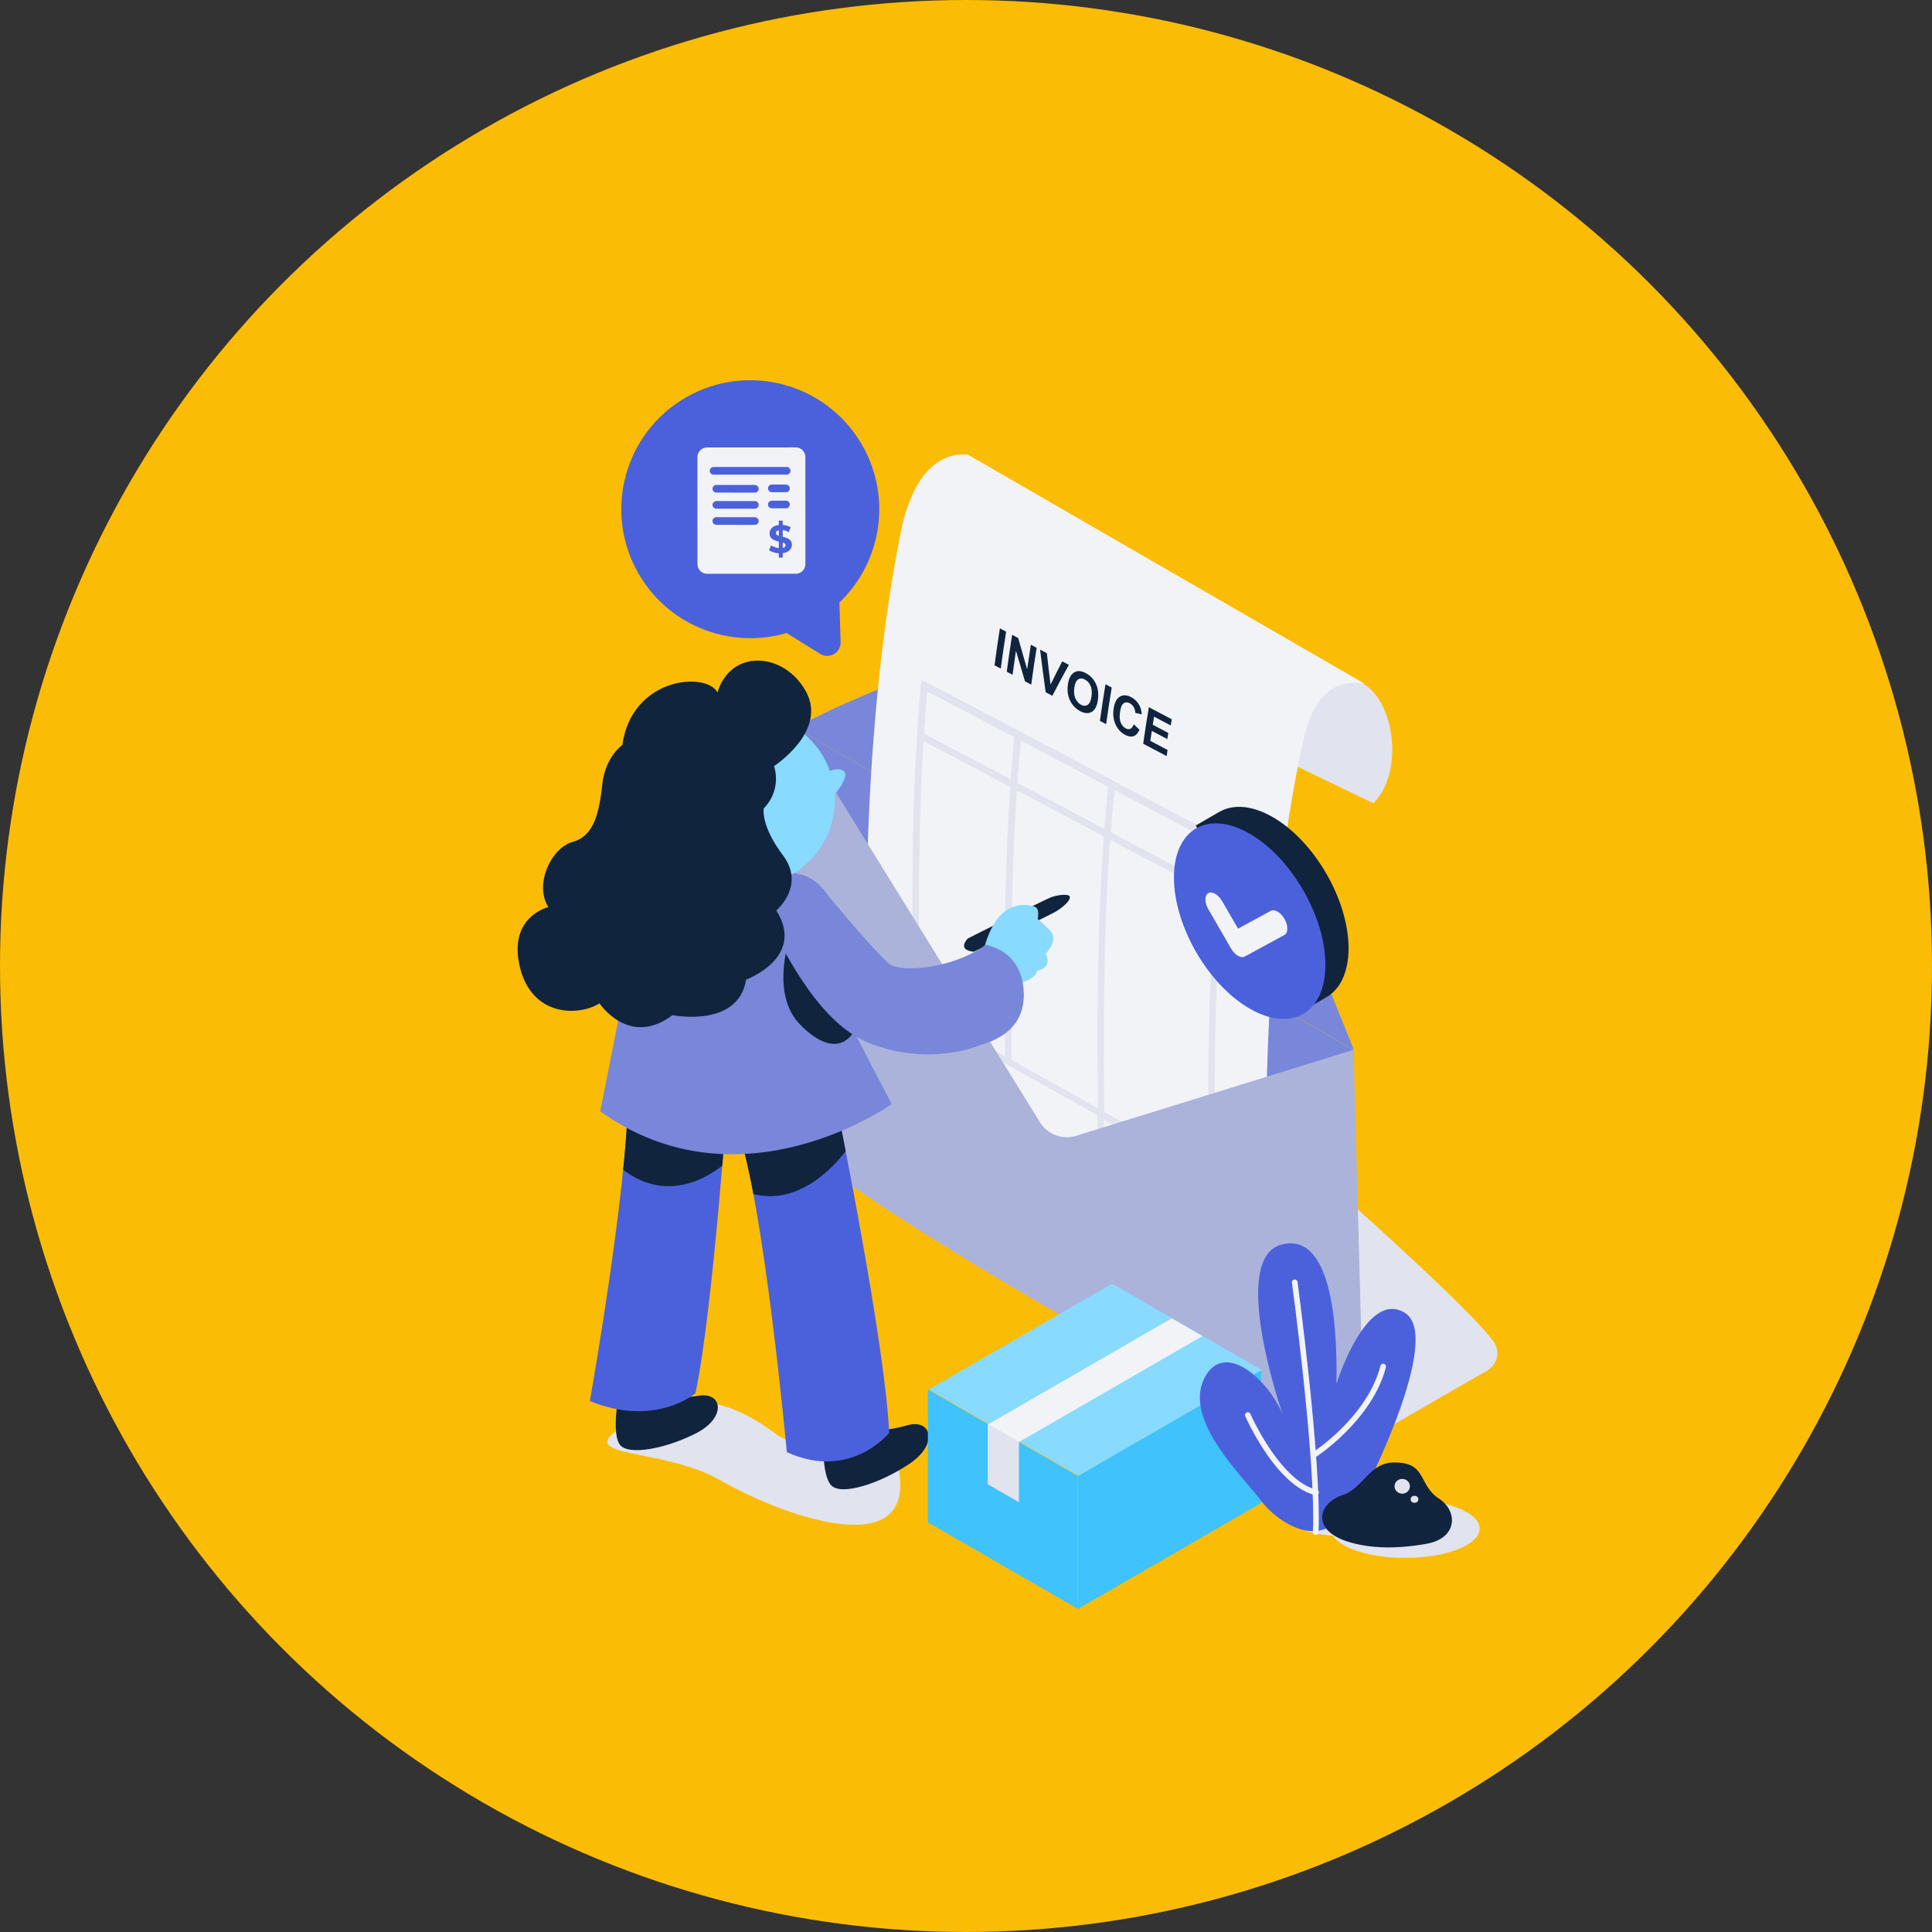 <svg id="SvgjsSvg1426" width="360" height="360" xmlns="http://www.w3.org/2000/svg" version="1.1" xmlns:xlink="http://www.w3.org/1999/xlink" xmlns:svgjs="http://svgjs.com/svgjs"><rect width="100%" height="100%" fill="#333333" stroke="none"/><circle id="SvgjsCircle1522" r="180" cx="180" cy="180" transform="matrix(1,0,0,1,0,0)" fill="#fbbc05"></circle><defs id="SvgjsDefs1427"></defs><g id="SvgjsG1428" transform="matrix(1,0,0,1,0,0)"><svg xmlns="http://www.w3.org/2000/svg" fill-rule="evenodd" stroke-linejoin="round" stroke-miterlimit="2" clip-rule="evenodd" viewBox="0 0 3000 2161" width="360" height="360"><g transform="matrix(2 0 0 2 -19200 .8)"><rect width="1500" height="1080" x="9600" fill="none"></rect><g transform="translate(-492.062 21.368) scale(1.045)"><path fill="#e1e3ee" d="M-2881.67,3521.07L-3015.18,3521.07L-3015.18,3670.4L-2934.29,3670.4C-2931.59,3670.4 -2928.36,3669.21 -2925.39,3667.13C-2922.42,3665.05 -2919.99,3662.26 -2918.69,3659.46C-2907.5,3635.29 -2881.67,3521.07 -2881.67,3521.07Z" transform="matrix(1.327 -.766 1.469 .848 9264.62 -4563.6)" class="colore1e3ee svgShape"></path><g transform="translate(7841.09 -202.31) scale(1.083)"><rect width="60.225" height="86.925" x="1081.74" y="2413.54" fill="#7887da" transform="matrix(6.362 3.673 0 2.241 -4659.39 -8900.61)" class="color7887da svgShape"></rect><path fill="#7887da" d="M984.146,2342.84C996.099,2340.68 1008.55,2339.37 1014.08,2341.39C1079.94,2365.39 1112.43,2383.36 1171.27,2413.54L687.423,2413.54C774.097,2387.69 888.457,2360.19 984.146,2342.84Z" transform="matrix(.792 .457 0 2.935 1678.38 -6916.44)" class="color7887da svgShape"></path><g transform="translate(117.609 49.565) scale(.951)"><path fill="#e1e3ee" d="M2727.03,279.563C2754.15,295.171 2763.41,358.122 2735.55,386.181L2613.13,327.207C2613.13,327.207 2604.83,282.433 2646.51,271.378C2688.18,260.322 2699.9,263.954 2727.03,279.563Z" transform="translate(425.806 197.387) scale(.806)" class="colore1e3ee svgShape"></path><path fill="#f2f3f7" d="M2921.34,-932.769L2590.65,-932.769C2560.64,-921.249 2549.68,-891.314 2548.09,-863.706C2539.81,-720.286 2573.8,-582.414 2587.27,-511.159L2917.96,-511.159C2903.28,-607.56 2869.56,-735.011 2880.49,-876.292C2882.29,-899.504 2890.83,-923.531 2921.34,-932.769Z" transform="matrix(.866 .5 -.167 1.121 -61.234 7.424)" class="colorf2f3f7 svgShape"></path><path fill="#e1e3ee" d="M956.55,3185.06C944.344,3298.6 943.384,3412.98 944.672,3527.05C944.693,3528.88 943.315,3529.91 941.647,3528.98C843.371,3473.75 747.006,3415.21 648.694,3360.05C646.938,3359.07 645.619,3356.85 645.608,3354.83C644.97,3242.9 644.116,3130.83 653.819,3019.2C653.98,3017.35 655.472,3016.01 657.281,3016.99C756.307,3070.85 854.835,3125.62 953.852,3179.5C955.721,3180.51 956.772,3183 956.55,3185.06ZM949.906,3185.54C853.017,3132.82 756.614,3079.21 659.716,3026.5C650.404,3135.68 651.079,3245.29 651.721,3354.76C747.923,3408.76 842.329,3465.89 938.496,3519.95C937.287,3408.41 938.278,3296.59 949.906,3185.54Z" transform="matrix(.729 0 0 .7 1827.7 -1691.08)" class="colore1e3ee svgShape"></path><path fill="#e1e3ee" d="M934.172,4155.04C934.65,4263.04 935.241,4371.05 935.868,4479.06C935.892,4483.14 935.819,4487.7 934.21,4491.53C933.999,4492.03 933.75,4492.52 933.433,4492.97C933.223,4493.26 932.98,4493.54 932.694,4493.76C930.806,4495.24 928.818,4492.94 927.823,4491.5C828.461,4347.83 731.316,4202.63 634.635,4057.15C632.164,4053.43 630.755,4048.96 629.596,4044.68C627.501,4036.96 626.317,4028.88 626.286,4020.87C625.876,3914.65 625.432,3808.43 625.043,3702.2C625.028,3698.19 625.126,3693.77 626.627,3689.98C626.85,3689.42 627.116,3688.87 627.463,3688.37C627.674,3688.07 627.916,3687.78 628.204,3687.55C630.147,3685.99 632.198,3688.46 633.195,3689.94C729.819,3833.41 826.863,3976.61 925.886,4118.44C928.396,4122.04 929.756,4126.5 930.88,4130.69C932.999,4138.59 934.136,4146.85 934.172,4155.04ZM917.925,4156.42C824.516,4022.24 732.857,3886.85 641.618,3751.19C641.852,3812.89 642.104,3874.6 642.356,3936.31C642.439,3956.68 642.522,3977.05 642.604,3997.42C642.621,4001.48 642.637,4005.54 642.654,4009.6C642.67,4013.66 644.109,4017.97 642.703,4021.78C733.985,4158.84 825.719,4295.62 919.355,4431.09C918.835,4339.54 918.342,4247.98 917.925,4156.42Z" transform="matrix(.273 0 0 .103 2260.94 350.459)" class="colore1e3ee svgShape"></path><path fill="#e1e3ee" d="M935.696,3073.26C918.288,3131.13 909.552,3191.19 906.095,3251.43C903.052,3304.45 904.023,3357.56 905.257,3410.62C905.282,3411.74 903.934,3412.24 903.051,3412.47C900.607,3413.09 897.9,3412.82 895.452,3412.37C797.995,3394.68 700.508,3377.15 602.947,3360.05C600.233,3359.58 597.393,3358.78 595.058,3357.27C594.25,3356.75 593.09,3355.91 593.07,3354.83C592.078,3300.41 590.652,3245.95 593.313,3191.55C596.156,3133.4 603.724,3075.37 619.35,3019.2C619.663,3018.08 620.977,3017.51 621.987,3017.2C624.673,3016.38 627.692,3016.53 630.429,3016.99C729.262,3033.79 828.076,3050.7 926.883,3067.65C929.438,3068.09 932.217,3068.86 934.292,3070.49C935.099,3071.12 936.032,3072.14 935.696,3073.26ZM914.555,3073.72C822.454,3057.92 730.347,3042.16 638.222,3026.5C626.452,3069.62 619.332,3113.88 615.496,3158.38C612.003,3198.91 611.207,3239.62 611.465,3280.28C611.589,3299.87 611.955,3319.46 612.333,3339.04C612.401,3342.54 612.469,3346.04 612.536,3349.54C612.569,3351.28 610.938,3354.37 612.635,3354.76C703.609,3370.72 794.52,3387.03 885.405,3403.49C884.208,3350.7 883.326,3297.86 886.456,3245.12C889.892,3187.21 898.243,3129.48 914.555,3073.72Z" transform="matrix(.228 0 0 .7 2163.25 -1691.08)" class="colore1e3ee svgShape"></path><path fill="#e1e3ee" d="M950.898,3124.22C932.425,3182.15 922.709,3242.47 918.643,3303.05C915.044,3356.66 915.783,3410.43 917.414,3464.1C917.448,3465.22 916.117,3465.74 915.225,3465.98C912.787,3466.62 910.076,3466.34 907.631,3465.89C809.739,3448.07 711.866,3430.14 613.963,3412.37C611.223,3411.87 608.361,3411.05 606.008,3409.51C605.191,3408.98 604.021,3408.13 603.996,3407.04C602.787,3354.02 601.798,3300.94 604.802,3247.96C608.215,3187.74 616.883,3127.7 634.217,3069.83C634.554,3068.7 635.885,3068.15 636.905,3067.84C639.611,3067.02 642.641,3067.18 645.393,3067.65C744.316,3084.62 843.232,3101.63 942.152,3118.62C944.698,3119.06 947.475,3119.82 949.536,3121.46C950.339,3122.1 951.253,3123.11 950.898,3124.22ZM929.684,3124.68C837.472,3108.84 745.264,3092.97 653.05,3077.15C636.667,3132.91 628.251,3190.65 624.772,3248.59C621.603,3301.36 622.466,3354.25 623.685,3407.07C714.975,3423.62 806.241,3440.3 897.522,3456.9C895.96,3403.51 895.328,3350.03 899.024,3296.71C903.06,3238.47 912.349,3180.5 929.684,3124.68Z" transform="matrix(.228 0 0 .7 2227.37 -1691.08)" class="colore1e3ee svgShape"></path><path fill="#e1e3ee" d="M956.55,3711.06C954.72,3826.85 953.148,3942.65 951.799,4058.46C951.746,4062.95 951.656,4067.51 950.999,4071.96C950.85,4072.97 950.693,4074.03 950.308,4074.99C950.203,4075.25 950.023,4075.71 949.695,4075.76C949.42,4075.79 949.219,4075.48 949.099,4075.28C948.755,4074.7 948.566,4074.01 948.39,4073.36C848.948,3705.61 752.421,3337.07 652.922,2969.32C651.647,2964.61 651.29,2959.6 650.894,2954.76C650.262,2947.03 649.981,2939.25 650.05,2931.49C651.088,2815.15 652.333,2698.81 653.819,2582.47C653.877,2577.94 653.974,2573.34 654.643,2568.85C654.796,2567.83 654.956,2566.76 655.346,2565.8C655.453,2565.53 655.635,2565.07 655.967,2565.02C656.244,2564.97 656.447,2565.28 656.568,2565.49C656.915,2566.08 657.105,2566.76 657.281,2567.41C756.825,2935.82 854.346,3304.77 953.852,3673.19C955.128,3677.91 955.465,3682.94 955.839,3687.79C956.435,3695.53 956.673,3703.3 956.55,3711.06ZM949.906,3714.33C852.53,3353.76 757.13,2992.66 659.716,2632.1C658.479,2730.75 657.415,2829.41 656.501,2928.06C753.873,3288.16 848.576,3648.98 945.897,4009.1C947.065,3910.84 948.394,3812.58 949.906,3714.33Z" transform="matrix(.729 0 0 .103 1827.7 156.74)" class="colore1e3ee svgShape"></path><g transform="translate(1346.59 -3320.22) scale(1.225)"><path fill="#10243e" fill-rule="nonzero" d="M825.119 3044.36C826.071 3037.09 827.115 3029.84 828.26 3022.61 829.485 3023.26 830.711 3023.9 831.936 3024.55 830.788 3031.78 829.741 3039.03 828.787 3046.29 827.564 3045.64 826.342 3045 825.119 3044.36zM832.318 3048.15C833.275 3040.89 834.325 3033.65 835.475 3026.42 836.668 3027.05 837.86 3027.68 839.052 3028.32 840.767 3034.47 842.521 3040.61 844.313 3046.74 845 3041.91 845.73 3037.08 846.504 3032.26 847.643 3032.86 848.781 3033.46 849.92 3034.06 848.758 3041.28 847.697 3048.51 846.728 3055.75 845.501 3055.1 844.275 3054.46 843.048 3053.81 841.237 3047.81 839.461 3041.8 837.722 3035.78 837.015 3040.5 836.35 3045.22 835.725 3049.95 834.589 3049.35 833.453 3048.75 832.318 3048.15zM855.242 3060.24C854.052 3051.89 852.95 3043.52 851.944 3035.14 853.273 3035.84 854.602 3036.54 855.931 3037.24 856.603 3043.41 857.328 3049.56 858.103 3055.71 860.354 3051.13 862.652 3046.57 864.999 3042.04 866.299 3042.73 867.599 3043.42 868.899 3044.11 865.566 3050.13 862.321 3056.2 859.158 3062.31 857.852 3061.62 856.547 3060.93 855.242 3060.24zM868.317 3055.65C868.58 3053.89 869.008 3052.05 869.997 3050.54 870.556 3049.7 871.287 3048.98 872.162 3048.47 872.973 3048.01 873.891 3047.74 874.831 3047.77 876.262 3047.81 877.646 3048.33 878.897 3049 881.551 3050.4 883.606 3052.64 884.852 3055.36 886.213 3058.34 886.462 3061.66 885.976 3064.87 885.59 3067.42 884.738 3070.38 882.385 3071.8 880.222 3073.1 877.681 3072.49 875.578 3071.38 872.915 3069.97 870.821 3067.75 869.539 3065.03 868.162 3062.1 867.842 3058.83 868.317 3055.65zM872.123 3057.5C871.807 3059.62 871.869 3061.85 872.734 3063.83 873.426 3065.42 874.534 3066.82 876.085 3067.64 877.322 3068.29 878.746 3068.48 879.955 3067.66 881.479 3066.62 881.939 3064.45 882.195 3062.76 882.509 3060.68 882.515 3058.46 881.681 3056.5 881.004 3054.9 879.868 3053.56 878.327 3052.74 877.077 3052.08 875.61 3051.83 874.371 3052.66 872.844 3053.67 872.376 3055.82 872.123 3057.5zM887.167 3077.1C888.165 3069.89 889.257 3062.69 890.45 3055.51 891.675 3056.16 892.901 3056.81 894.126 3057.46 892.931 3064.64 891.836 3071.83 890.836 3079.04 889.613 3078.39 888.39 3077.75 887.167 3077.1zM907.109 3079.09C908.228 3080.16 909.348 3081.23 910.468 3082.31 909.778 3083.89 908.709 3085.54 906.982 3086.11 905.273 3086.68 903.44 3086.09 901.913 3085.28 899.406 3083.96 897.55 3081.76 896.378 3079.2 895.049 3076.3 894.754 3073.07 895.232 3069.94 895.629 3067.33 896.501 3064.28 898.899 3062.82 901.014 3061.52 903.482 3062.01 905.566 3063.11 907.762 3064.27 909.503 3066.09 910.603 3068.31 911.365 3069.85 911.698 3071.56 911.817 3073.26 910.55 3072.96 909.283 3072.66 908.016 3072.37 907.98 3071.19 907.681 3070.03 907.094 3069.01 906.542 3068.05 905.747 3067.24 904.763 3066.72 903.625 3066.12 902.31 3065.95 901.2 3066.71 899.718 3067.72 899.316 3069.98 899.065 3071.61 898.741 3073.73 898.6 3076.08 899.433 3078.1 900.027 3079.54 901.011 3080.8 902.405 3081.54 903.236 3081.97 904.198 3082.16 905.082 3081.76 906.134 3081.29 906.718 3080.11 907.109 3079.09zM912.658 3090.56C913.676 3083.37 914.786 3076.19 915.999 3069.03 920.499 3071.41 924.999 3073.79 929.499 3076.17 929.292 3077.38 929.088 3078.59 928.887 3079.8 925.613 3078.07 922.34 3076.34 919.067 3074.61 918.805 3076.19 918.548 3077.78 918.296 3079.37 921.34 3080.98 924.384 3082.59 927.428 3084.19 927.236 3085.4 927.046 3086.61 926.858 3087.82 923.815 3086.21 920.772 3084.6 917.73 3083 917.429 3084.95 917.136 3086.9 916.85 3088.86 920.233 3090.64 923.617 3092.43 927.001 3094.21 926.822 3095.42 926.646 3096.63 926.473 3097.84 921.868 3095.41 917.263 3092.98 912.658 3090.56z" class="color10243e svgShape"></path></g></g><path fill="#abb3db" d="M539.809,3098.58C539.809,3098.58 703.207,3362.75 747.435,3434.25C753.868,3444.65 766.52,3449.39 778.2,3445.76C838.309,3427.12 1014.33,3372.54 1014.33,3372.54C1014.34,3373.05 1022.71,3682.8 1022.71,3682.8C1022.71,3702.59 997.286,3715.45 986.814,3711.37C941.567,3693.74 820.617,3631.13 742.225,3585.23C680.743,3549.24 595.564,3496.99 561.596,3468.89C546.699,3456.57 538.414,3436.42 538.414,3416.62L539.055,3106.6C539.055,3103.69 539.316,3101.01 539.809,3098.58Z" transform="translate(1788.19 -2015.85) scale(.806)" class="colorabb3db svgShape"></path></g><g transform="translate(9494.23 -269.615) scale(1.427)"><g transform="translate(-169.25 -2.377) scale(.978)"><path fill="#e1e3ee" d="M-571.141,1064.45C-525.753,1062.68 -507.043,1075.53 -513.537,1113.28C-518.51,1142.19 -469.011,1151.64 -488.834,1170.1C-549.18,1226.31 -568.147,1157.31 -568.147,1122.32C-568.147,1087.33 -612.437,1066.06 -571.141,1064.45Z" transform="matrix(.664 -.383 .881 .508 62.216 37.297)" class="colore1e3ee svgShape"></path><path fill="#10243e" d="M736.698,792.702C736.698,792.702 770.343,791.121 784.212,786.797C798.081,782.472 802.68,797.544 785.638,809.198C768.596,820.852 747.003,827.8 741.229,821.767C735.455,815.735 736.698,792.702 736.698,792.702Z" transform="matrix(.935 0 0 .914 39.548 76.576)" class="color10243e svgShape"></path><g transform="translate(1.803 24.372)"><path fill="#4b61dc" d="M734.631,606.133C734.631,606.133 759.675,729.247 761.565,775.326C761.565,775.326 740.975,801.029 707.097,785.557C707.097,785.557 694.729,651.511 680.982,614.273C680.982,614.273 698.619,595.352 734.631,606.133Z" class="color4b61dc svgShape"></path><clipPath id="a"><path d="M734.631,606.133C734.631,606.133 759.675,729.247 761.565,775.326C761.565,775.326 740.975,801.029 707.097,785.557C707.097,785.557 694.729,651.511 680.982,614.273C680.982,614.273 698.619,595.352 734.631,606.133Z" fill="#000000" class="color000 svgShape"></path></clipPath><g clip-path="url(#a)"><path fill="#10243e" d="M740.096,629.336L742.722,646.246C742.722,646.246 718.723,684.02 686.1,670.931L682.786,649.636L740.096,629.336Z" transform="translate(-1.803 -24.372)" class="color10243e svgShape"></path></g></g></g><g transform="rotate(14.561 677.35 -278.978) scale(.978)"><path fill="#10243e" d="M736.698,792.702C736.698,792.702 770.343,791.121 784.212,786.797C798.081,782.472 802.68,797.544 785.638,809.198C768.596,820.852 747.003,827.8 741.229,821.767C735.455,815.735 736.698,792.702 736.698,792.702Z" transform="rotate(-7.243 1475.532 236.879) scale(.89)" class="color10243e svgShape"></path><g transform="translate(1.803 24.372)"><path fill="#4b61dc" d="M734.631,606.133C734.631,606.133 756.723,723.535 758.855,769.276C758.855,769.276 742.938,792.467 705.489,787.466C705.489,787.466 694.729,651.511 680.982,614.273C680.982,614.273 698.619,595.352 734.631,606.133Z" class="color4b61dc svgShape"></path><clipPath id="b"><path d="M734.631,606.133C734.631,606.133 756.723,723.535 758.855,769.276C758.855,769.276 742.938,792.467 705.489,787.466C705.489,787.466 694.729,651.511 680.982,614.273C680.982,614.273 698.619,595.352 734.631,606.133Z" fill="#000000" class="color000 svgShape"></path></clipPath><g clip-path="url(#b)"><path fill="#10243e" d="M743.106,647.163L750.057,663.377C750.057,663.377 727.369,711.027 683.138,682.84L682.786,649.636L743.106,647.163Z" transform="translate(-1.803 -24.372)" class="color10243e svgShape"></path></g></g></g><path fill="#7887da" d="M693.584,496.165C707.105,505.453 707.503,524.39 707.619,543.332C707.71,558.206 695.072,585.398 695.072,585.398L707.072,643.897C707.072,643.897 601.273,681.601 536.374,599.787L564.548,544.804L589.13,466.608C589.13,466.608 676.039,484.115 693.584,496.165Z" transform="rotate(-15.912 787.356 689.262) scale(.861)" class="color7887da svgShape"></path><g transform="rotate(15.876 592.135 475.75)"><path fill="#10243e" d="M2702.31,562.67C2702.31,562.67 2681.77,601.212 2678.26,608.693C2676.39,612.68 2674.73,619.656 2676.69,620.869C2678.41,621.932 2683.45,616.839 2685.18,614.039C2687.69,609.986 2709.56,566.856 2709.56,566.856C2709.56,566.856 2711.12,557.621 2702.31,562.67Z" transform="rotate(-159.547 1543.736 678.586) scale(.907)" class="color10243e svgShape"></path><path fill="#88daff" d="M824.522,573.568C824.522,573.568 808.385,572.911 803.05,559.667C803.05,559.667 805.525,541.764 814.434,532.422C817.357,529.357 824.996,524.123 834.824,527.304C838.167,528.386 836.743,534.666 836.743,534.666C836.743,534.666 840.721,538.014 844.093,541.416C850.129,547.505 841.811,555.505 841.811,555.505C841.811,555.505 846.528,563.786 836.829,566.027C836.829,566.027 835.54,572.233 824.522,573.568Z" transform="rotate(-15.287 815.293 693.792) scale(.861)" class="color88daff svgShape"></path><path fill="#10243e" d="M775.296,568.868C775.296,568.868 756.371,562.73 748.445,558.944C742.082,555.904 730.574,549.711 726.153,545.683C726.153,545.683 733.199,578.264 752.284,583.353C777.615,590.106 775.296,568.868 775.296,568.868Z" transform="matrix(1.048 .338 -.264 .82 -76.159 -152.289)" class="color10243e svgShape"></path><path fill="#7887da" d="M555.223,522.837C555.223,522.837 591.787,523.594 607.073,521.614C614.689,520.627 631.104,497.418 632.228,476.87C632.228,476.87 644.389,465.446 660.364,475.064C670.447,481.134 679.398,492.429 670.457,512.274C670.457,512.274 662.727,539.487 632.691,555.887C611.782,567.304 580.334,562.339 554.981,556.241C554.981,556.241 542.576,537.252 555.223,522.837Z" transform="rotate(34.001 575.143 507.805)" class="color7887da svgShape"></path></g><g transform="rotate(-9.169 556.754 714.627)"><circle cx="542.636" cy="465.485" r="45.128" fill="#88daff" transform="translate(7.65 -17.564) scale(.994)" class="color88daff svgShape"></circle><path fill="#88daff" d="M779.395,423.19C779.395,423.19 790.293,417.298 795.504,422.034C800.715,426.77 782.333,440.987 782.333,440.987L779.395,423.19Z" transform="translate(-12.034 114.412) scale(.767)" class="color88daff svgShape"></path><path fill="#10243e" d="M504.311,430.453C504.311,430.453 494.596,435.101 490.798,448.802C487,462.503 482.597,474.879 470.846,476.147C459.094,477.415 447.309,494.953 452.832,507.667C452.832,507.667 431.48,509.052 433.18,535.61C434.88,562.167 458.539,566.525 471.146,561.393C471.146,561.393 482.584,586.726 507.678,573.487C507.678,573.487 540.378,585.777 548.454,561.317C548.454,561.317 581.069,555.081 569.71,528.304C569.71,528.304 586.94,518.056 577.724,500.542C568.509,483.028 571.741,474.765 571.741,474.765C571.741,474.765 582.382,467.847 580.542,453.899C580.542,453.899 610.945,440.503 603.154,418.315C595.362,396.127 568.123,389.755 557.558,411.353C553.526,399.624 514.802,396.321 504.311,430.453Z" transform="translate(-17.674 -24.023)" class="color10243e svgShape"></path></g></g><g transform="translate(9791.92 -7.449) scale(.943)"><rect width="183.983" height="76.747" x="-569.548" y="1136.04" fill="#88daff" transform="matrix(.785 -.453 1.538 .888 -710.925 -399.168)" class="color88daff svgShape"></rect><rect width="167.991" height="63.273" x="814.884" y="1165.91" fill="#40c3fd" transform="matrix(.86 -.497 0 1.654 5.763 -587.386)" class="color40c3fd svgShape"></rect><rect width="135.14" height="90.61" x="679.744" y="457.128" fill="#40c3fd" transform="matrix(.873 .504 0 1.155 -4.954 -2.86)" class="color40c3fd svgShape"></rect><rect width="135.14" height="90.61" x="679.744" y="457.128" fill="#e1e3ee" transform="matrix(.182 .105 0 .527 511.9 582.319)" class="colore1e3ee svgShape"></rect><rect width="27.95" height="28.186" x="-527.846" y="1088.9" fill="#f2f3f7" transform="matrix(5.17 -2.985 .859 .496 2429.72 -1220.64)" class="colorf2f3f7 svgShape"></rect></g><g transform="translate(8940.97 -823.512) scale(1.942)"><ellipse cx="877.721" cy="889.003" fill="#e1e3ee" rx="21.115" ry="9.004" transform="translate(4.004 -.434)" class="colore1e3ee svgShape"></ellipse><ellipse cx="877.721" cy="889.003" fill="#e1e3ee" rx="21.115" ry="9.004" transform="matrix(1.349 0 0 1.244 -277.504 -211.137)" class="colore1e3ee svgShape"></ellipse><g transform="rotate(-11.347 897.93 876.108)"><path fill="#4b61dc" d="M838.433,898.119C833.162,887.161 815.313,861.946 826.27,847.845C836.404,834.805 850.049,852.676 852.971,867.264C852.971,867.264 844.283,804.651 865.345,803.464C886.407,802.277 879.17,842.957 875.433,859.855C875.433,859.855 893.722,826.362 906.47,838.374C919.218,850.386 877.53,902.745 877.53,902.745C874.744,907.718 867.016,913.537 857.893,913.593C850.348,913.639 842.025,905.587 838.433,898.119Z" transform="translate(12.374 -23.201)" class="color4b61dc svgShape"></path><path fill="#f2f3f7" d="M878.738,795.336C878.775,794.743 879.287,794.293 879.879,794.331C880.471,794.368 880.921,794.879 880.884,795.471C880.884,795.471 876.527,864.212 869.915,890.957C869.773,891.533 869.19,891.885 868.614,891.743C868.038,891.6 867.686,891.017 867.828,890.441C874.413,863.803 878.738,795.336 878.738,795.336Z" class="colorf2f3f7 svgShape"></path><path fill="#f2f3f7" d="M851.167 841.899C851.041 841.32 851.409 840.747 851.989 840.621 852.569 840.495 853.142 840.863 853.268 841.443 853.268 841.443 855.421 851.349 860.07 860.615 863.096 866.647 867.16 872.44 872.452 874.865 872.992 875.113 873.229 875.751 872.982 876.291 872.735 876.83 872.096 877.067 871.557 876.82 865.866 874.212 861.402 868.065 858.148 861.579 853.376 852.068 851.167 841.899 851.167 841.899zM874.738 862.478C874.186 862.696 873.561 862.426 873.342 861.875 873.123 861.323 873.393 860.698 873.945 860.479 873.945 860.479 896.89 851.407 905.683 833.186 905.941 832.651 906.584 832.427 907.119 832.685 907.653 832.943 907.878 833.586 907.62 834.12 898.498 853.021 874.738 862.478 874.738 862.478z" class="colorf2f3f7 svgShape"></path></g><g transform="translate(3.166 5.108)"><path fill="#10243e" d="M890.496,864.055C903.226,863.912 899.717,872.701 907.727,877.88C915.065,882.625 914.901,892.996 903.139,895.137C891.378,897.278 881.4,896.939 873.266,894.478C858.592,890.037 861.515,879.578 870.899,876.523C878.665,873.996 881.049,864.16 890.496,864.055Z" transform="translate(8.56 .309)" class="color10243e svgShape"></path><ellipse cx="901.391" cy="872.661" fill="#e1e3ee" rx="1.934" ry="1.863" transform="translate(-466.967 -452.088) scale(1.519)" class="colore1e3ee svgShape"></ellipse><ellipse cx="906.34" cy="878.462" fill="#e1e3ee" rx="1.007" ry="1.354" transform="matrix(1.469 0 0 1 -424.468 0)" class="colore1e3ee svgShape"></ellipse></g></g><g transform="rotate(-120 5715.658 -1299.804) scale(2.48)"><path fill="#10243e" d="M951.129,3178.53L947.585,3172.39L963.798,3163.03L963.817,3163.05C972.64,3158.46 984.566,3159.4 997.686,3166.98C1024.83,3182.65 1046.88,3220.83 1046.88,3252.18C1046.88,3267.85 1041.37,3278.86 1032.47,3284L1016.89,3293L1013.22,3286.65C1008.34,3285.71 1003.11,3283.71 997.686,3280.58C981.301,3271.12 991.027,3242.66 982.086,3223.25C976.212,3210.5 948.496,3207.81 948.496,3195.38C948.496,3188.95 949.423,3183.31 951.129,3178.53Z" transform="rotate(120 773.511 1229.587) scale(.461)" class="color10243e svgShape"></path><ellipse cx="-377.844" cy="1079.29" fill="#4b61dc" rx="26.198" ry="22.689" transform="rotate(-30 -5.266 88.186) skewX(30)" class="color4b61dc svgShape"></ellipse><path fill="#f2f3f7" d="M957.191,3238.57C954.319,3235.7 954.314,3231.05 957.18,3228.17C960.046,3225.3 964.705,3225.3 967.576,3228.16L979.499,3240.06L1004.03,3216.25C1006.94,3213.43 1011.6,3213.49 1014.43,3216.41C1017.25,3219.32 1017.18,3223.97 1014.27,3226.8L984.548,3255.65C981.667,3258.45 977.076,3258.41 974.235,3255.58L957.191,3238.57Z" transform="scale(-.565 -.326) rotate(-45 -7072.596 3059.81)" class="colorf2f3f7 svgShape"></path></g><g transform="rotate(-30 6158.757 -13621.803) scale(1.309)"><circle cx="2144.31" cy="280.09" r="73.208" fill="#4b61dc" transform="translate(-18.874 -21.204)" class="color4b61dc svgShape"></circle><path fill="#4b61dc" d="M2121.8,306.453C2123.12,303.438 2125.69,301.556 2128.48,301.556C2131.27,301.556 2133.84,303.438 2135.16,306.453C2144.91,328.716 2161.89,367.49 2161.89,367.49L2095.06,367.49C2095.06,367.49 2112.05,328.716 2121.8,306.453Z" transform="matrix(-1 0 0 -.816 4253.92 599.916)" class="color4b61dc svgShape"></path><g transform="translate(1.751 -1.3)"><path fill="#f2f3f7" d="M625.306,2910.34C625.306,2906.49 621.975,2903.37 617.871,2903.37L548.92,2903.37C544.816,2903.37 541.485,2906.49 541.485,2910.34L541.485,2988.27C541.485,2992.12 544.816,2995.24 548.92,2995.24L617.871,2995.24C621.975,2995.24 625.306,2992.12 625.306,2988.27L625.306,2910.34Z" transform="matrix(.633 .365 -.39 .676 2904.79 -1945.48)" class="colorf2f3f7 svgShape"></path><path fill="#4b61dc" fill-rule="nonzero" d="M2044.57,1642.41L2044.57,1619.85L2046.97,1619.85L2046.97,1642.41L2044.57,1642.41ZM2045.43,1639.82C2044.09,1639.82 2042.8,1639.64 2041.57,1639.28C2040.34,1638.92 2039.35,1638.45 2038.59,1637.87L2039.91,1634.94C2040.63,1635.46 2041.49,1635.88 2042.47,1636.2C2043.45,1636.53 2044.45,1636.7 2045.46,1636.7C2046.23,1636.7 2046.85,1636.62 2047.32,1636.47C2047.79,1636.32 2048.14,1636.11 2048.36,1635.83C2048.59,1635.56 2048.7,1635.25 2048.7,1634.9C2048.7,1634.45 2048.52,1634.09 2048.17,1633.83C2047.82,1633.57 2047.35,1633.35 2046.78,1633.18C2046.2,1633.01 2045.57,1632.85 2044.87,1632.7C2044.17,1632.55 2043.48,1632.36 2042.78,1632.14C2042.09,1631.91 2041.45,1631.62 2040.87,1631.27C2040.3,1630.92 2039.83,1630.46 2039.47,1629.88C2039.11,1629.31 2038.93,1628.57 2038.93,1627.67C2038.93,1626.71 2039.19,1625.84 2039.71,1625.05C2040.23,1624.25 2041.01,1623.62 2042.06,1623.15C2043.11,1622.68 2044.43,1622.44 2046.01,1622.44C2047.07,1622.44 2048.11,1622.57 2049.13,1622.81C2050.15,1623.06 2051.06,1623.43 2051.84,1623.93L2050.64,1626.88C2049.86,1626.43 2049.07,1626.1 2048.29,1625.88C2047.51,1625.67 2046.74,1625.56 2045.99,1625.56C2045.23,1625.56 2044.62,1625.65 2044.14,1625.83C2043.66,1626 2043.31,1626.23 2043.11,1626.51C2042.9,1626.79 2042.79,1627.11 2042.79,1627.48C2042.79,1627.91 2042.97,1628.26 2043.32,1628.53C2043.67,1628.79 2044.14,1629 2044.71,1629.16C2045.29,1629.32 2045.93,1629.48 2046.62,1629.64C2047.32,1629.8 2048.01,1629.99 2048.71,1630.19C2049.41,1630.4 2050.04,1630.68 2050.62,1631.03C2051.19,1631.38 2051.66,1631.85 2052.02,1632.42C2052.38,1633 2052.56,1633.73 2052.56,1634.61C2052.56,1635.55 2052.3,1636.42 2051.77,1637.2C2051.24,1637.99 2050.45,1638.62 2049.41,1639.1C2048.36,1639.58 2047.03,1639.82 2045.43,1639.82Z" transform="rotate(30 4313.923 1327.993) scale(.929)" class="color4b61dc svgShape"></path><path fill="#4b61dc" d="M611.923,2929.51C611.923,2927.03 610.736,2925.02 609.274,2925.02L558.745,2925.02C557.283,2925.02 556.096,2927.03 556.096,2929.51C556.096,2931.99 557.283,2934 558.745,2934L609.274,2934C610.736,2934 611.923,2931.99 611.923,2929.51Z" transform="matrix(.711 .41 -.242 .419 2428.2 -1225.66)" class="color4b61dc svgShape"></path><path fill="#4b61dc" d="M611.923,2929.51C611.923,2927.03 609.847,2925.02 607.29,2925.02L560.729,2925.02C558.172,2925.02 556.096,2927.03 556.096,2929.51C556.096,2931.99 558.172,2934 560.729,2934L607.29,2934C609.847,2934 611.923,2931.99 611.923,2929.51Z" transform="matrix(.406 .235 -.242 .419 2594.09 -1118.74)" class="color4b61dc svgShape"></path><path fill="#4b61dc" d="M611.923,2929.51C611.923,2927.03 609.847,2925.02 607.29,2925.02L560.729,2925.02C558.172,2925.02 556.096,2927.03 556.096,2929.51C556.096,2931.99 558.172,2934 560.729,2934L607.29,2934C609.847,2934 611.923,2931.99 611.923,2929.51Z" transform="matrix(.406 .235 -.242 .419 2589.52 -1110.82)" class="color4b61dc svgShape"></path><path fill="#4b61dc" d="M611.923,2929.51C611.923,2927.03 609.847,2925.02 607.29,2925.02L560.729,2925.02C558.172,2925.02 556.096,2927.03 556.096,2929.51C556.096,2931.99 558.172,2934 560.729,2934L607.29,2934C609.847,2934 611.923,2931.99 611.923,2929.51Z" transform="matrix(.406 .235 -.242 .419 2584.94 -1102.89)" class="color4b61dc svgShape"></path><path fill="#4b61dc" d="M611.923,2929.51C611.923,2927.03 607.539,2925.02 602.138,2925.02L565.882,2925.02C560.481,2925.02 556.096,2927.03 556.096,2929.51C556.096,2931.99 560.481,2934 565.882,2934L602.138,2934C607.539,2934 611.923,2931.99 611.923,2929.51Z" transform="matrix(.192 .111 -.242 .419 2740.49 -1034.21)" class="color4b61dc svgShape"></path><path fill="#4b61dc" d="M611.923,2929.51C611.923,2927.03 607.539,2925.02 602.138,2925.02L565.882,2925.02C560.481,2925.02 556.096,2927.03 556.096,2929.51C556.096,2931.99 560.481,2934 565.882,2934L602.138,2934C607.539,2934 611.923,2931.99 611.923,2929.51Z" transform="matrix(.192 .111 -.242 .419 2735.92 -1026.3)" class="color4b61dc svgShape"></path></g></g></g></g></svg></g></svg>